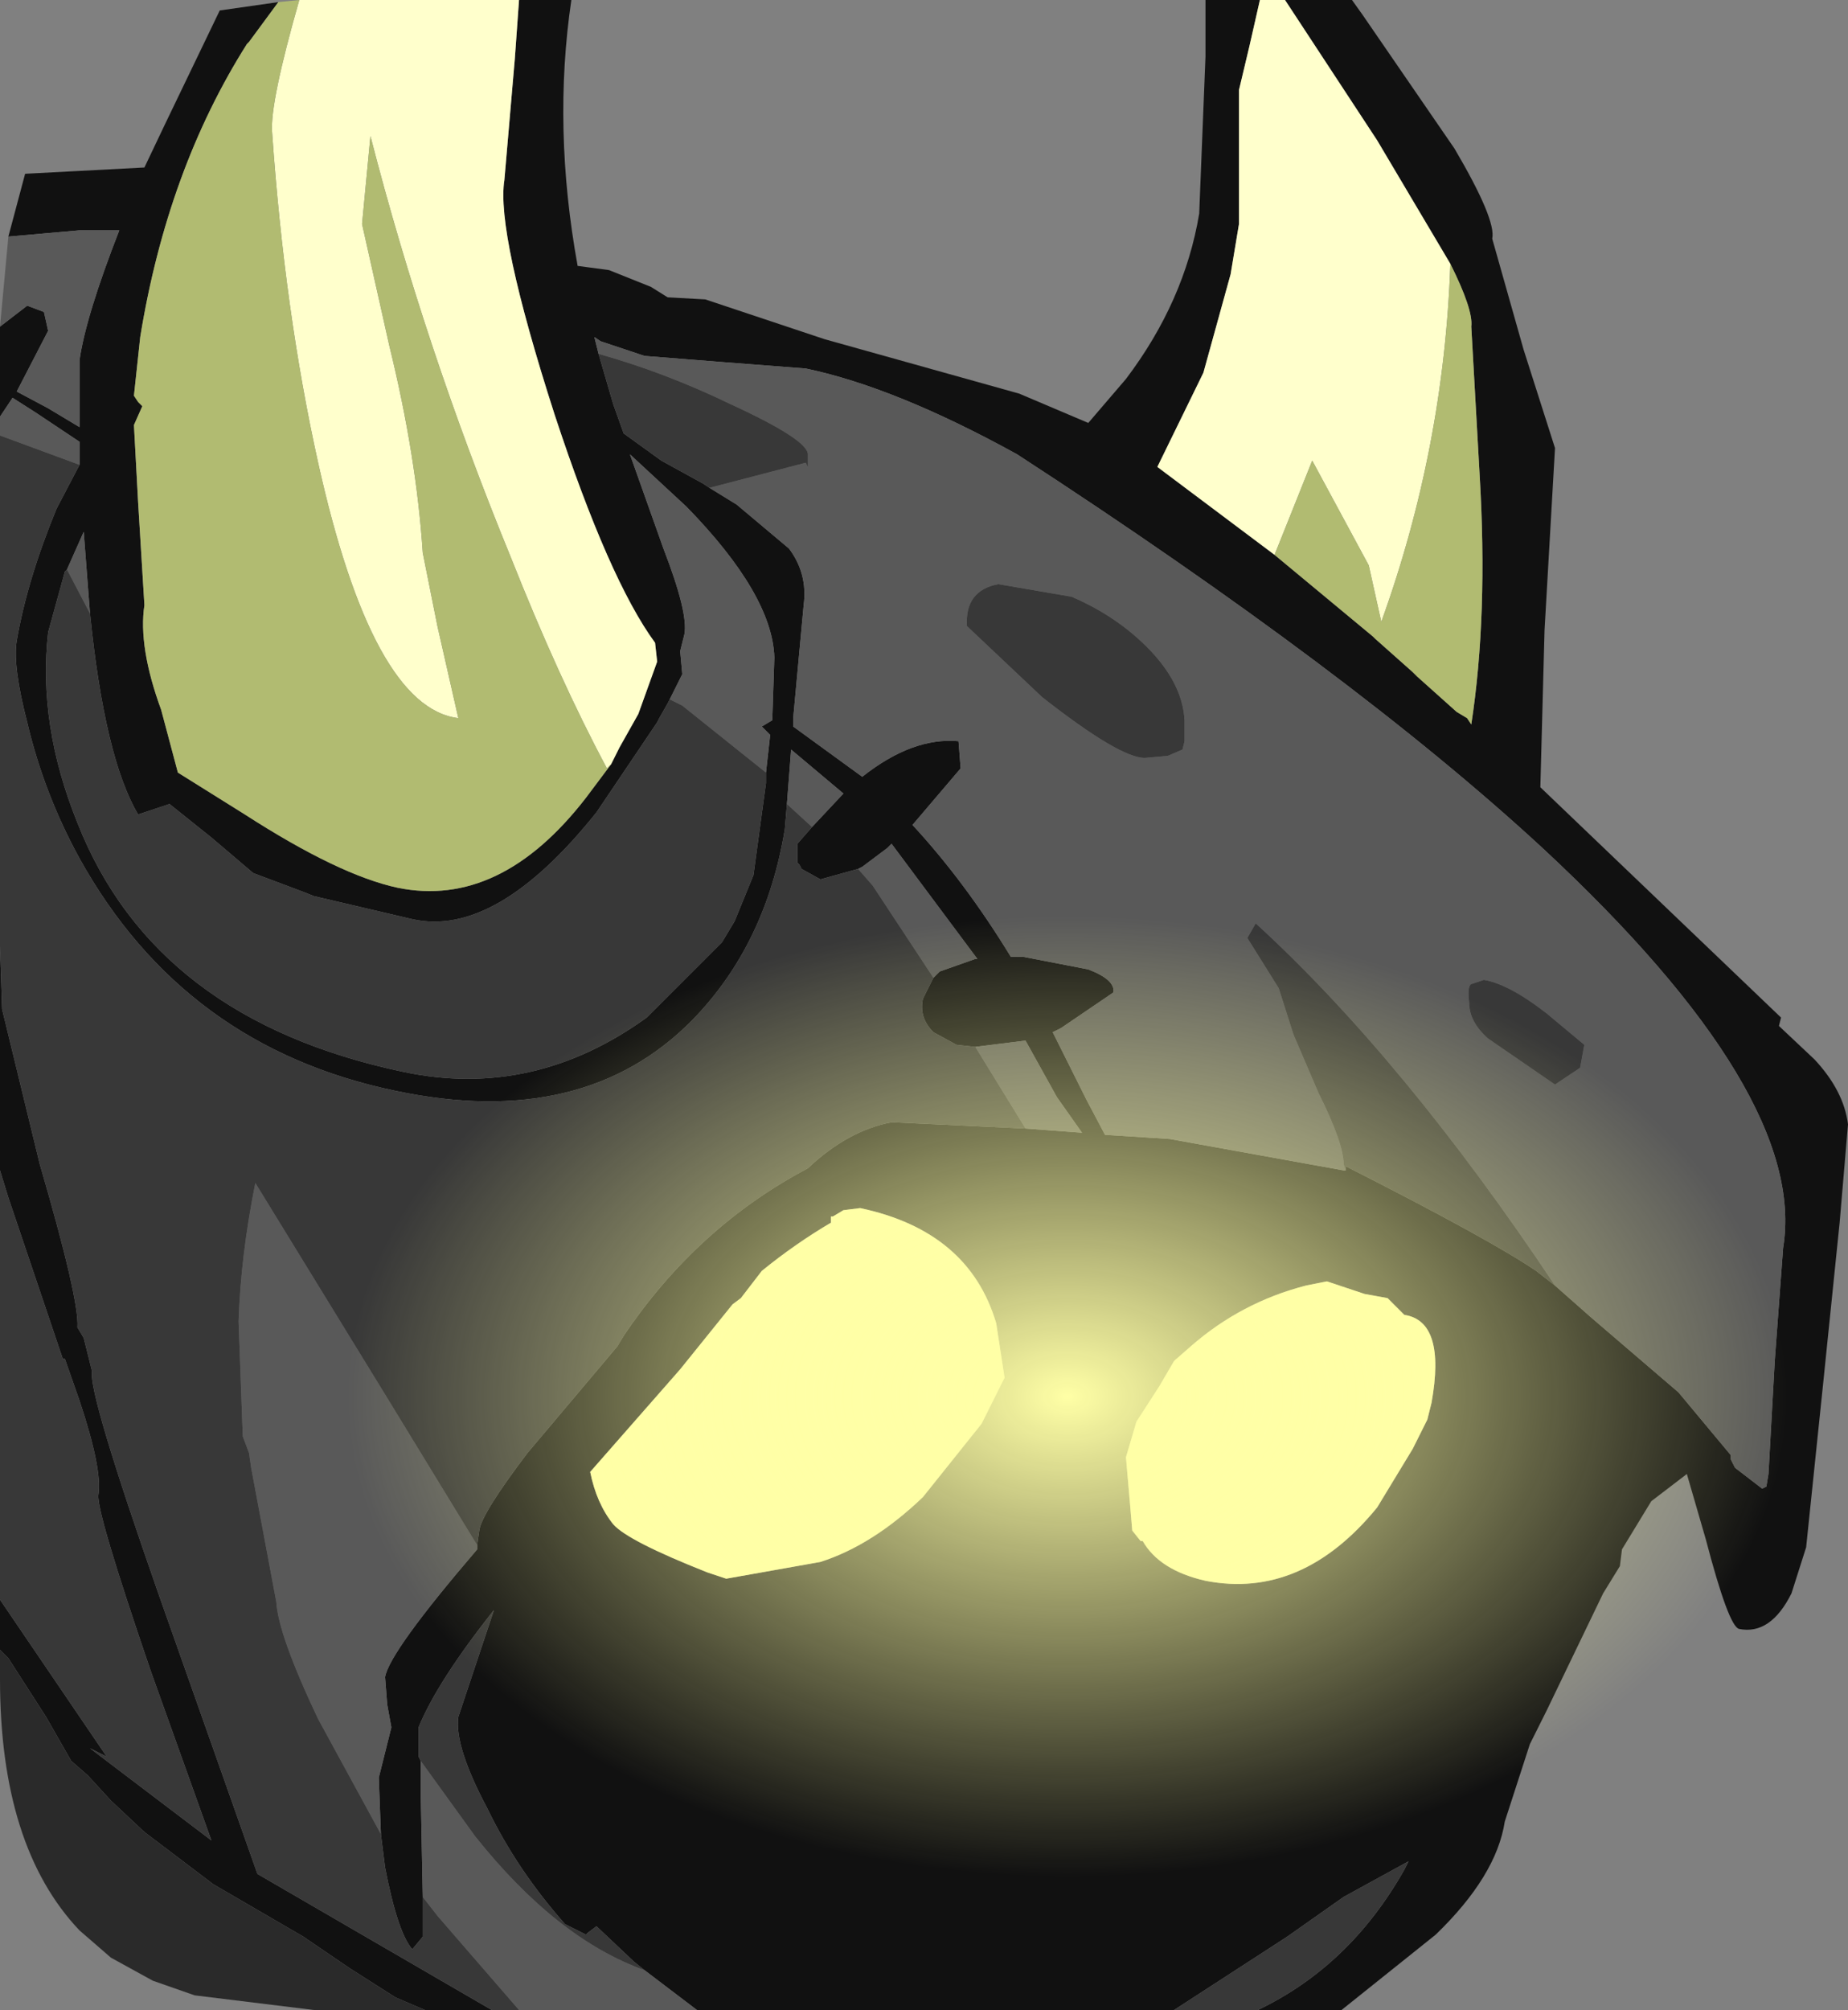<?xml version="1.0" encoding="UTF-8" standalone="no"?>
<svg xmlns:ffdec="https://www.free-decompiler.com/flash" xmlns:xlink="http://www.w3.org/1999/xlink" ffdec:objectType="shape" height="48.0px" width="44.15px" xmlns="http://www.w3.org/2000/svg">
  <rect width="100%" height="100%" fill="#808080" stroke="none"/>
  <g transform="matrix(1.0, 0.0, 0.0, 1.0, 0.0, 0.0)">
    <path d="M30.7 0.0 L32.3 0.0 32.55 0.35 34.75 3.55 Q35.75 5.25 35.65 5.7 L36.4 8.35 37.15 10.7 36.9 15.05 36.8 18.8 42.55 24.3 42.5 24.5 43.35 25.3 Q44.05 26.05 44.15 26.85 L43.95 29.2 43.55 33.1 43.15 36.95 42.8 38.05 Q42.3 39.05 41.55 38.9 41.3 38.85 40.75 36.75 L40.3 35.2 39.45 35.85 38.75 37.0 38.7 37.4 38.3 38.05 36.95 40.85 36.55 41.65 35.95 43.5 Q35.75 44.8 34.3 46.2 L32.05 48.0 30.05 48.0 Q32.25 46.95 33.55 44.65 L33.65 44.45 32.1 45.3 30.75 46.25 28.05 48.0 16.65 48.0 15.4 47.05 15.15 46.85 14.25 46.0 14.05 46.15 14.0 46.2 13.5 45.95 Q12.35 44.65 11.65 43.2 10.85 41.7 10.95 41.0 L11.8 38.45 Q10.45 40.15 10.0 41.25 L10.0 41.95 10.05 42.05 10.05 42.75 10.1 45.3 10.1 46.25 9.85 46.55 Q9.5 46.15 9.2 44.6 L9.1 43.8 9.05 42.45 9.35 41.25 9.25 40.7 9.2 40.05 Q9.3 39.45 11.4 37.0 L11.4 36.9 11.45 36.55 Q11.5 36.15 12.6 34.7 L14.75 32.15 14.9 31.9 Q16.65 29.3 19.3 27.9 20.25 27.0 21.3 26.8 L24.5 26.95 25.85 27.05 25.25 26.2 24.5 24.85 23.3 25.0 22.85 24.95 22.3 24.65 Q21.95 24.3 22.05 23.85 L22.3 23.35 22.45 23.2 23.3 22.9 23.35 22.9 21.3 20.15 21.2 20.25 20.6 20.7 20.5 20.75 19.6 21.0 19.15 20.75 19.1 20.65 19.05 20.6 19.05 20.15 19.4 19.75 20.15 18.95 18.9 17.9 18.8 19.2 18.75 19.8 Q18.3 22.55 16.55 24.35 13.95 27.0 9.45 26.05 4.4 25.0 1.9 20.5 1.05 18.95 0.65 17.25 0.3 15.9 0.4 15.3 0.65 13.85 1.35 12.15 L1.9 11.1 1.9 11.0 1.9 10.55 0.85 9.85 0.3 9.5 0.0 9.95 0.0 7.9 0.0 7.8 0.65 7.3 1.05 7.45 1.15 7.9 0.4 9.35 1.15 9.75 1.9 10.2 1.9 8.6 Q2.05 7.55 2.85 5.5 L2.75 5.5 1.9 5.5 0.2 5.65 0.6 4.15 3.45 4.0 3.95 2.95 5.25 0.25 6.65 0.05 5.95 1.0 5.9 1.05 Q4.0 4.05 3.35 8.05 L3.2 9.45 3.3 9.6 3.4 9.7 3.2 10.15 3.3 12.0 3.45 14.45 Q3.3 15.45 3.85 16.95 L4.25 18.45 5.85 19.45 Q8.1 20.9 9.5 21.2 11.95 21.7 14.0 19.05 L14.6 18.25 14.8 17.85 15.25 17.05 15.7 15.8 15.65 15.35 Q14.55 13.85 13.25 9.9 11.85 5.55 12.05 4.3 L12.3 1.4 12.4 0.0 13.65 0.0 Q13.2 3.05 13.8 6.35 L14.55 6.45 15.55 6.85 15.95 7.1 16.85 7.15 19.7 8.1 24.35 9.4 26.0 10.1 26.9 9.05 Q28.3 7.2 28.65 5.1 L28.8 1.35 28.8 0.0 30.1 0.0 29.85 1.1 29.6 2.15 29.6 3.75 29.6 5.35 29.4 6.55 28.75 8.9 27.65 11.15 30.45 13.25 32.8 15.2 32.85 15.25 33.75 16.05 33.8 16.1 33.85 16.15 34.8 17.0 35.05 17.15 35.15 17.3 Q35.55 14.7 35.35 11.35 L35.15 7.8 Q35.2 7.4 34.65 6.3 L32.9 3.35 30.7 0.0 M37.15 30.7 L38.0 31.45 40.1 33.25 41.1 34.45 41.35 34.75 41.35 34.85 41.45 35.05 42.1 35.55 42.2 35.5 42.25 35.2 42.4 32.5 42.6 29.8 Q43.2 26.15 36.85 20.25 32.3 16.05 24.3 10.85 21.4 9.25 19.25 8.8 L17.3 8.65 15.4 8.5 14.35 8.15 14.2 8.05 14.3 8.45 14.65 9.65 14.9 10.35 15.8 11.0 16.8 11.55 16.95 11.65 17.6 12.05 18.85 13.1 Q19.3 13.7 19.2 14.45 L18.95 17.15 18.95 17.35 20.6 18.55 Q21.8 17.6 22.9 17.7 L22.95 18.35 21.8 19.7 Q23.05 21.05 24.15 22.85 L24.45 22.85 26.0 23.15 Q26.65 23.4 26.6 23.7 L25.35 24.55 25.15 24.65 25.95 26.25 26.4 27.1 27.95 27.2 32.1 27.95 32.15 27.95 32.15 27.85 Q35.6 29.6 36.7 30.35 L37.15 30.7 M18.3 18.45 L18.4 17.55 18.2 17.35 18.45 17.2 18.5 15.7 Q18.45 14.2 16.4 12.1 L15.05 10.85 15.85 13.1 Q16.45 14.65 16.35 15.15 L16.25 15.55 16.3 16.1 16.0 16.7 15.95 16.8 15.75 17.15 15.7 17.25 14.25 19.4 Q11.85 22.4 9.85 21.95 L7.5 21.4 7.25 21.3 6.05 20.85 5.05 20.0 4.05 19.2 3.3 19.45 Q2.5 18.1 2.15 14.65 L2.0 12.7 1.6 13.6 1.55 13.65 1.15 15.1 Q0.9 17.3 1.85 19.65 3.7 24.35 9.65 25.6 12.75 26.25 15.45 24.3 L17.2 22.55 17.25 22.5 17.55 22.0 18.0 20.9 18.3 18.7 18.3 18.45 M0.0 22.6 L0.05 24.1 0.95 27.8 Q1.9 31.05 1.85 31.7 L2.0 31.95 2.2 32.75 Q2.1 33.25 3.8 38.1 L6.15 44.75 11.75 48.0 10.15 48.0 9.45 47.7 8.35 47.0 7.25 46.25 5.1 45.0 3.45 43.75 2.65 43.0 2.1 42.4 1.7 42.05 1.1 41.0 0.2 39.6 0.0 39.4 0.0 38.2 2.55 41.95 2.15 41.75 5.05 43.95 3.6 39.9 Q2.3 36.1 2.35 35.7 2.45 35.1 1.9 33.45 L1.55 32.45 1.5 32.45 0.2 28.6 0.0 27.95 0.0 22.6 M20.15 28.9 L19.9 29.05 19.85 29.05 19.85 29.2 Q19.0 29.7 18.2 30.35 L17.7 31.0 17.5 31.15 16.25 32.7 14.1 35.15 Q14.25 35.9 14.65 36.4 15.0 36.8 16.9 37.55 L17.35 37.7 19.6 37.3 Q20.85 36.9 22.05 35.75 L23.45 34.0 24.0 32.9 23.8 31.6 Q23.15 29.4 20.55 28.85 L20.15 28.9 M32.6 30.9 L31.7 30.6 31.2 30.7 Q29.65 31.1 28.45 32.15 L28.05 32.5 27.7 33.1 27.15 33.95 26.9 34.8 27.0 35.95 27.05 36.55 27.25 36.8 27.3 36.8 Q27.7 37.5 28.8 37.75 31.1 38.2 32.9 36.0 L33.75 34.6 34.1 33.9 34.2 33.5 Q34.55 31.55 33.55 31.4 L33.5 31.35 33.15 31.0 32.6 30.9" fill="#111111" fill-rule="evenodd" stroke="none"/>
    <path d="M30.7 0.0 L32.9 3.35 34.65 6.3 Q34.5 10.7 33.0 14.85 L32.7 13.5 31.35 11.0 30.45 13.25 27.65 11.15 28.75 8.9 29.4 6.55 29.6 5.35 29.6 3.75 29.6 2.15 29.85 1.1 30.1 0.0 30.7 0.0 M12.4 0.0 L12.3 1.4 12.05 4.3 Q11.85 5.55 13.25 9.9 14.55 13.85 15.65 15.35 L15.7 15.8 15.25 17.05 14.8 17.85 14.6 18.25 14.5 18.35 Q13.35 16.2 12.2 13.3 10.15 8.3 8.85 3.25 L8.65 5.35 9.3 8.25 Q9.95 10.9 10.1 13.2 L10.45 14.95 10.95 17.15 Q8.9 16.9 7.6 11.05 6.8 7.45 6.5 3.15 6.45 2.45 7.15 0.0 L7.5 0.0 12.4 0.0" fill="#ffffcc" fill-rule="evenodd" stroke="none"/>
    <path d="M34.65 6.3 Q35.2 7.4 35.15 7.8 L35.35 11.35 Q35.55 14.7 35.15 17.3 L35.05 17.15 34.8 17.0 33.85 16.15 33.8 16.1 33.75 16.05 32.85 15.25 32.8 15.2 30.45 13.25 31.35 11.0 32.7 13.5 33.0 14.85 Q34.5 10.7 34.65 6.3 M14.6 18.25 L14.0 19.05 Q11.95 21.7 9.5 21.2 8.1 20.9 5.85 19.45 L4.25 18.45 3.85 16.95 Q3.3 15.45 3.45 14.45 L3.3 12.0 3.2 10.15 3.4 9.7 3.3 9.6 3.2 9.45 3.35 8.05 Q4.0 4.05 5.9 1.05 L5.95 1.0 6.65 0.05 7.15 0.0 Q6.45 2.45 6.5 3.15 6.8 7.45 7.6 11.05 8.9 16.9 10.95 17.15 L10.45 14.95 10.1 13.2 Q9.95 10.9 9.3 8.25 L8.65 5.35 8.85 3.25 Q10.15 8.3 12.2 13.3 13.35 16.2 14.5 18.35 L14.6 18.25" fill="#b1bb71" fill-rule="evenodd" stroke="none"/>
    <path d="M0.2 5.65 L1.9 5.5 2.75 5.5 2.85 5.5 Q2.05 7.55 1.9 8.6 L1.9 10.2 1.15 9.75 0.4 9.35 1.15 7.9 1.05 7.45 0.65 7.3 0.0 7.8 0.2 5.65 M0.0 9.95 L0.3 9.5 0.85 9.85 1.9 10.55 1.9 11.0 1.9 11.1 0.0 10.4 0.0 9.95 M18.8 19.2 L18.9 17.9 20.15 18.95 19.4 19.75 18.8 19.2 M20.5 20.75 L20.6 20.7 21.2 20.25 21.3 20.15 23.35 22.9 23.3 22.9 22.45 23.2 22.3 23.35 20.85 21.15 20.5 20.75 M23.3 25.0 L24.5 24.85 25.25 26.2 25.85 27.05 24.5 26.95 23.3 25.0 M11.4 36.9 L11.4 37.0 Q9.3 39.45 9.2 40.05 L9.25 40.7 9.35 41.25 9.05 42.45 9.1 43.8 7.6 41.05 Q6.65 39.05 6.6 38.25 L6.3 36.65 6.0 35.05 5.95 34.7 5.8 34.3 5.7 31.55 Q5.75 30.0 6.1 28.25 L9.2 33.3 11.4 36.9 M10.1 45.3 L10.05 42.75 10.05 42.05 11.35 43.85 Q13.3 46.3 15.4 47.05 L16.65 48.0 12.4 48.0 10.45 45.75 10.1 45.3 M14.3 8.45 L14.2 8.05 14.35 8.15 15.4 8.5 17.3 8.65 19.25 8.8 Q21.4 9.25 24.3 10.85 32.3 16.05 36.85 20.25 43.2 26.15 42.6 29.8 L42.4 32.5 42.25 35.2 42.2 35.5 42.1 35.55 41.45 35.05 41.35 34.85 41.35 34.75 41.1 34.45 40.1 33.25 38.0 31.45 37.15 30.7 Q33.55 25.3 30.0 22.05 L29.8 22.4 30.55 23.6 30.9 24.7 31.5 26.1 Q32.1 27.3 32.1 27.8 L32.15 27.95 32.1 27.95 27.95 27.2 26.4 27.1 25.95 26.25 25.15 24.65 25.35 24.55 26.6 23.7 Q26.65 23.4 26.0 23.15 L24.45 22.85 24.15 22.85 Q23.05 21.05 21.8 19.7 L22.95 18.35 22.9 17.7 Q21.8 17.6 20.6 18.55 L18.95 17.35 18.95 17.15 19.2 14.45 Q19.3 13.7 18.85 13.1 L17.6 12.05 16.95 11.65 19.25 11.05 19.3 11.15 19.3 10.85 Q19.3 10.5 17.45 9.65 15.9 8.9 14.3 8.45 M25.6 14.25 L23.85 13.95 Q23.05 14.1 23.1 14.95 L24.9 16.65 Q26.75 18.1 27.35 18.1 L27.9 18.05 28.25 17.9 28.3 17.7 28.3 17.2 Q28.25 16.3 27.4 15.45 26.65 14.7 25.6 14.25 M35.1 23.95 Q35.1 24.4 35.55 24.8 L37.15 25.9 37.75 25.5 37.85 24.95 36.95 24.2 Q36.05 23.5 35.45 23.4 L35.15 23.5 Q35.05 23.55 35.1 23.95 M16.0 16.7 L16.3 16.1 16.25 15.55 16.35 15.15 Q16.45 14.65 15.85 13.1 L15.05 10.85 16.4 12.1 Q18.45 14.2 18.5 15.7 L18.45 17.2 18.2 17.35 18.4 17.55 18.3 18.45 16.3 16.85 16.0 16.7 M1.6 13.6 L2.0 12.7 2.15 14.65 1.6 13.6" fill="#595959" fill-rule="evenodd" stroke="none"/>
    <path d="M1.9 11.1 L1.35 12.15 Q0.65 13.85 0.4 15.3 0.3 15.9 0.65 17.25 1.05 18.95 1.9 20.5 4.4 25.0 9.45 26.05 13.95 27.0 16.55 24.35 18.3 22.55 18.75 19.8 L18.8 19.2 19.4 19.75 19.05 20.15 19.05 20.6 19.1 20.65 19.15 20.75 19.6 21.0 20.5 20.75 20.85 21.15 22.3 23.35 22.05 23.85 Q21.95 24.3 22.3 24.65 L22.85 24.95 23.3 25.0 24.5 26.95 21.3 26.8 Q20.25 27.0 19.3 27.9 16.65 29.3 14.9 31.9 L14.75 32.15 12.6 34.7 Q11.5 36.15 11.45 36.55 L11.4 36.9 9.2 33.3 6.1 28.25 Q5.75 30.0 5.7 31.55 L5.8 34.3 5.95 34.7 6.0 35.05 6.3 36.65 6.6 38.25 Q6.65 39.05 7.6 41.05 L9.1 43.8 9.2 44.6 Q9.5 46.15 9.85 46.55 L10.1 46.25 10.1 45.3 10.45 45.75 12.4 48.0 11.75 48.0 6.15 44.75 3.8 38.1 Q2.1 33.25 2.2 32.75 L2.0 31.95 1.85 31.7 Q1.9 31.05 0.95 27.8 L0.05 24.1 0.0 22.6 0.0 10.4 1.9 11.1 M10.05 42.05 L10.0 41.95 10.0 41.25 Q10.45 40.15 11.8 38.45 L10.95 41.0 Q10.85 41.7 11.65 43.2 12.35 44.65 13.5 45.95 L14.0 46.2 14.05 46.15 14.25 46.0 15.15 46.85 15.4 47.05 Q13.3 46.3 11.35 43.85 L10.05 42.05 M28.05 48.0 L30.75 46.25 32.1 45.3 33.65 44.45 33.55 44.65 Q32.25 46.95 30.05 48.0 L28.05 48.0 M37.15 30.7 L36.7 30.35 Q35.6 29.6 32.15 27.85 L32.15 27.95 32.1 27.8 Q32.1 27.3 31.5 26.1 L30.9 24.7 30.55 23.6 29.8 22.4 30.0 22.05 Q33.55 25.3 37.15 30.7 M16.95 11.65 L16.8 11.55 15.8 11.0 14.9 10.35 14.65 9.65 14.3 8.45 Q15.9 8.9 17.45 9.65 19.3 10.5 19.3 10.85 L19.3 11.15 19.25 11.05 16.95 11.65 M25.6 14.25 Q26.65 14.7 27.4 15.45 28.25 16.3 28.3 17.2 L28.3 17.7 28.25 17.9 27.9 18.05 27.35 18.1 Q26.75 18.1 24.9 16.65 L23.1 14.95 Q23.05 14.1 23.85 13.95 L25.6 14.25 M35.1 23.95 Q35.05 23.55 35.15 23.5 L35.45 23.4 Q36.05 23.5 36.95 24.2 L37.85 24.95 37.75 25.5 37.15 25.9 35.55 24.8 Q35.1 24.4 35.1 23.95 M18.3 18.45 L18.3 18.7 18.0 20.9 17.55 22.0 17.25 22.5 17.2 22.55 15.45 24.3 Q12.75 26.25 9.65 25.6 3.7 24.35 1.85 19.65 0.9 17.3 1.15 15.1 L1.55 13.65 1.6 13.6 2.15 14.65 Q2.5 18.1 3.3 19.45 L4.05 19.2 5.05 20.0 6.05 20.85 7.25 21.3 7.5 21.4 9.85 21.95 Q11.85 22.4 14.25 19.4 L15.7 17.25 15.75 17.15 15.95 16.8 16.0 16.7 16.3 16.85 18.3 18.45 M0.0 27.95 L0.2 28.6 1.5 32.45 1.55 32.45 1.9 33.45 Q2.45 35.1 2.35 35.7 2.3 36.1 3.6 39.9 L5.05 43.95 2.15 41.75 2.55 41.95 0.0 38.2 0.0 27.95" fill="#383838" fill-rule="evenodd" stroke="none"/>
    <path d="M0.0 39.4 L0.2 39.6 1.1 41.0 1.7 42.05 2.1 42.4 2.65 43.0 3.45 43.75 5.1 45.0 7.25 46.25 8.35 47.0 9.45 47.7 10.15 48.0 7.5 48.0 4.65 47.65 3.65 47.3 2.65 46.75 1.9 46.1 Q0.0 44.1 0.0 40.1 L0.0 39.4" fill="#2a2a2a" fill-rule="evenodd" stroke="none"/>
    <path d="M20.15 28.9 L20.55 28.85 Q23.15 29.4 23.8 31.6 L24.0 32.9 23.45 34.0 22.05 35.75 Q20.85 36.9 19.6 37.3 L17.35 37.7 16.9 37.55 Q15.0 36.8 14.65 36.4 14.25 35.9 14.1 35.15 L16.25 32.7 17.5 31.15 17.7 31.0 18.2 30.35 Q19.0 29.7 19.85 29.2 L19.85 29.05 19.9 29.05 20.15 28.9 M32.6 30.9 L33.15 31.0 33.5 31.35 33.55 31.4 Q34.55 31.55 34.2 33.5 L34.1 33.9 33.75 34.6 32.9 36.0 Q31.1 38.2 28.8 37.75 27.7 37.5 27.3 36.8 L27.25 36.8 27.05 36.55 27.0 35.95 26.9 34.8 27.15 33.95 27.7 33.1 28.05 32.5 28.45 32.15 Q29.65 31.1 31.2 30.7 L31.7 30.6 32.6 30.9" fill="#ffffa6" fill-rule="evenodd" stroke="none"/>
    <path d="M13.3 41.55 Q8.25 38.15 8.25 33.35 8.25 28.5 13.3 25.1 18.4 21.7 25.5 21.7 32.65 21.7 37.75 25.1 42.8 28.5 42.8 33.35 42.8 38.15 37.75 41.55 32.65 45.0 25.5 45.0 18.4 45.0 13.3 41.55" fill="url(#gradient0)" fill-rule="evenodd" stroke="none"/>
  </g>
  <defs>
    <radialGradient cx="0" cy="0" gradientTransform="matrix(0.021, 0.0, 0.0, 0.014, 25.5, 33.35)" gradientUnits="userSpaceOnUse" id="gradient0" r="819.2" spreadMethod="pad">
      <stop offset="0.0" stop-color="#ffffa6"/>
      <stop offset="1.0" stop-color="#ffffa6" stop-opacity="0.0"/>
    </radialGradient>
  </defs>
</svg>
